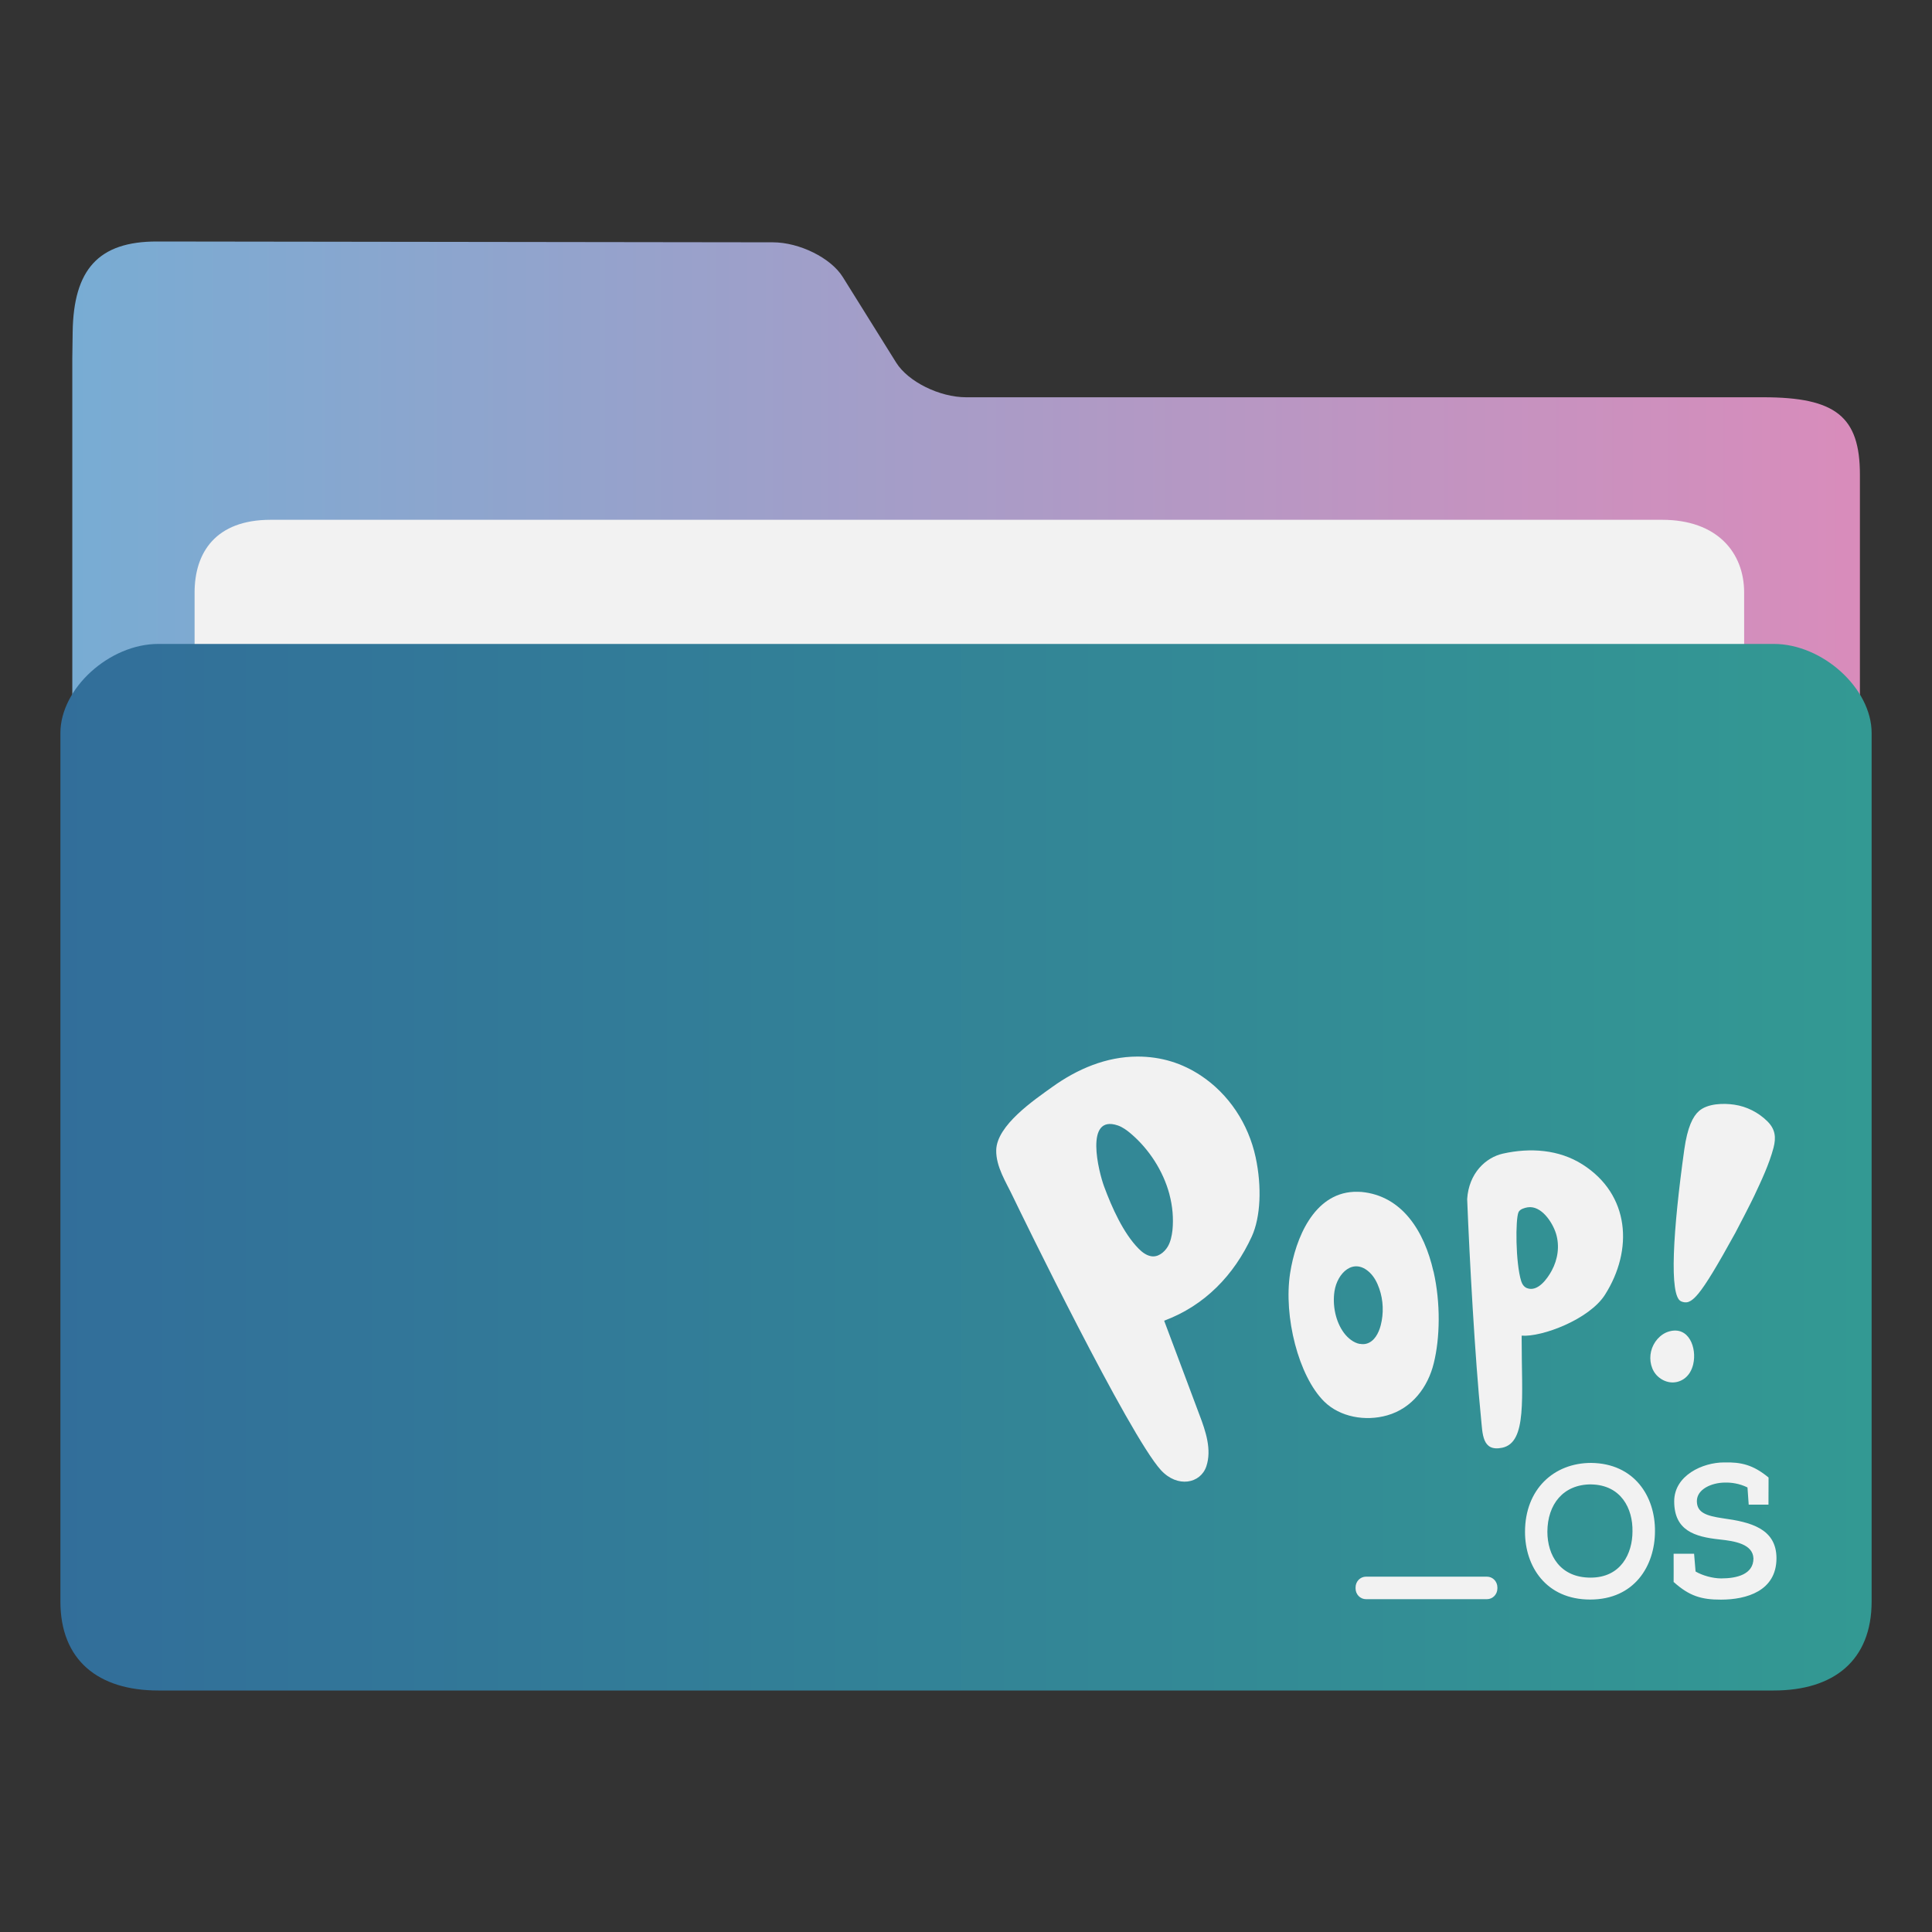<?xml version="1.0" encoding="UTF-8" standalone="no"?>
<svg
   width="64"
   version="1.1"
   height="64"
   id="svg17"
   sodipodi:docname="folder-Pop_OS.svg"
   inkscape:version="1.1.1 (3bf5ae0d25, 2021-09-20)"
   xmlns:inkscape="http://www.inkscape.org/namespaces/inkscape"
   xmlns:sodipodi="http://sodipodi.sourceforge.net/DTD/sodipodi-0.dtd"
   xmlns:xlink="http://www.w3.org/1999/xlink"
   xmlns="http://www.w3.org/2000/svg"
   xmlns:svg="http://www.w3.org/2000/svg"
   xmlns:rdf="http://www.w3.org/1999/02/22-rdf-syntax-ns#"
   xmlns:cc="http://creativecommons.org/ns#"
   xmlns:dc="http://purl.org/dc/elements/1.1/">
  <rect width="100%" height="100%" fill="#333333" stroke="none"/>
  <sodipodi:namedview
     pagecolor="#ffffff"
     bordercolor="#666666"
     borderopacity="1"
     objecttolerance="10"
     gridtolerance="10"
     guidetolerance="10"
     inkscape:pageopacity="0"
     inkscape:pageshadow="2"
     inkscape:window-width="1920"
     inkscape:window-height="1011"
     id="namedview19"
     showgrid="true"
     inkscape:zoom="9.8125004"
     inkscape:cx="21.910827"
     inkscape:cy="35.617833"
     inkscape:window-x="0"
     inkscape:window-y="0"
     inkscape:window-maximized="1"
     inkscape:current-layer="layer1"
     inkscape:document-rotation="0"
     inkscape:pagecheckerboard="0">
    <inkscape:grid
       type="xygrid"
       id="grid908" />
  </sodipodi:namedview>
  <defs
     id="defs5455">
    <linearGradient
       inkscape:collect="always"
       id="linearGradient842">
      <stop
         style="stop-color:#326e9a;stop-opacity:1"
         offset="0"
         id="stop838" />
      <stop
         style="stop-color:#339993;stop-opacity:1"
         offset="1"
         id="stop840" />
    </linearGradient>
    <linearGradient
       inkscape:collect="always"
       xlink:href="#linearGradient860"
       id="linearGradient862"
       x1="113.947"
       y1="255.366"
       x2="406.083"
       y2="255.366"
       gradientUnits="userSpaceOnUse"
       gradientTransform="matrix(0.203,0,0,0.184,363.869,467.51)" />
    <linearGradient
       inkscape:collect="always"
       id="linearGradient860">
      <stop
         style="stop-color:#78acd3;stop-opacity:1"
         offset="0"
         id="stop856" />
      <stop
         style="stop-color:#d98cbb;stop-opacity:1"
         offset="1"
         id="stop858" />
    </linearGradient>
    <linearGradient
       inkscape:collect="always"
       xlink:href="#linearGradient842"
       id="linearGradient844"
       x1="386.306"
       y1="522.454"
       x2="446.83"
       y2="522.454"
       gradientUnits="userSpaceOnUse"
       gradientTransform="matrix(0.991,0,0,0.999,3.61,0.301)" />
  </defs>
  <g
     inkscape:label="Capa 1"
     inkscape:groupmode="layer"
     id="layer1"
     transform="translate(-384.571,-483.798)">
    <path
       style="fill:url(#linearGradient862);fill-opacity:1;stroke-width:0.179"
       d="m 416.575,496.958 c -0.88,0 -1.922,-0.516 -2.317,-1.148 l -1.77,-2.837 c -0.393,-0.631 -1.435,-1.147 -2.315,-1.148 l -20.401,-0.027 c -1.946,-0.003 -2.766,0.935 -2.794,3.004 l -0.012,0.872 v 2.566 36.572 c 0,0.706 2.321,2.566 3.201,2.566 h 52.815 c 0.88,0 3.201,-1.861 3.201,-2.566 v -35.288 c 0,-1.925 -0.8,-2.566 -3.201,-2.566 z"
       id="path4-3"
       sodipodi:nodetypes="sccsssccsssssss" />
    <path
       style="fill:#f2f2f2;fill-opacity:1;stroke-width:0.177"
       d="m 442.349,510.657 c 0,1.325 -0.796,2.41 -2.617,2.41 h -46.196 c -1.821,0 -2.519,-1.084 -2.519,-2.41 v -7.23 c 0,-1.325 0.697,-2.41 2.519,-2.41 h 46.096 c 1.821,0 2.716,1.084 2.716,2.41 z"
       id="path8-6"
       sodipodi:nodetypes="sssssssss" />
    <path
       style="fill:url(#linearGradient844);fill-opacity:1;stroke-width:0.193"
       d="m 443.328,505.129 h -53.513 c -1.622,0 -3.243,1.475 -3.243,2.951 v 28.767 c 0,1.951 1.254,2.951 3.243,2.951 h 53.513 c 1.996,0 3.243,-0.999 3.243,-2.951 v -28.767 c 0,-1.475 -1.622,-2.951 -3.243,-2.951 z"
       id="path10"
       sodipodi:nodetypes="sssssssss" />
    <path
       style="fill:#f2f2f2;fill-opacity:1;stroke-width:0.025"
       id="path2-3-3"
       d="m 440.661,528.991 c -0.049,0.203 -0.15,0.382 -0.324,0.495 -0.274,0.177 -0.608,0.126 -0.845,-0.09 -0.222,-0.2 -0.297,-0.539 -0.227,-0.832 0.072,-0.306 0.302,-0.575 0.596,-0.66 0.656,-0.187 0.927,0.547 0.8,1.086 z m -0.401,-2.085 c -0.406,-0.167 -0.267,-2.362 0.105,-5.027 0.105,-0.745 0.284,-1.097 0.486,-1.276 0.289,-0.254 0.815,-0.264 1.171,-0.211 0.409,0.059 0.8,0.257 1.097,0.552 0.262,0.262 0.292,0.529 0.202,0.876 -0.147,0.552 -0.399,1.081 -0.641,1.597 -0.056,0.126 -0.558,1.104 -0.626,1.225 -1.209,2.193 -1.451,2.406 -1.795,2.265 z" />
    <path
       style="fill:#f2f2f2;fill-opacity:1;stroke-width:0.025"
       id="path4"
       d="m 432.059,525.918 c 0.239,1.053 0.214,2.208 0.007,3.04 -0.192,0.786 -0.713,1.489 -1.54,1.725 -0.726,0.208 -1.57,0.056 -2.089,-0.457 -0.852,-0.842 -1.351,-2.819 -1.129,-4.254 0.18,-1.153 0.783,-2.629 2.106,-2.693 0.086,-0.003 0.17,-0.002 0.254,0.003 1.349,0.126 2.084,1.297 2.388,2.635 z m -2.438,2.396 c 0.074,0.015 0.149,0.015 0.224,-0.007 0.252,-0.074 0.396,-0.344 0.464,-0.606 0.103,-0.398 0.088,-0.827 -0.048,-1.217 -0.069,-0.198 -0.167,-0.39 -0.319,-0.534 -0.536,-0.506 -1.072,0.02 -1.164,0.619 -0.072,0.467 0.034,1.009 0.316,1.387 0.132,0.175 0.322,0.326 0.524,0.362 z" />
    <path
       style="fill:#f2f2f2;fill-opacity:1;stroke-width:0.025"
       id="path6"
       d="m 434.978,528.149 c -0.002,1.943 0.187,3.43 -0.643,3.607 -0.673,0.141 -0.65,-0.467 -0.703,-0.978 -0.199,-1.979 -0.381,-5.268 -0.459,-7.259 0.054,-0.855 0.611,-1.379 1.189,-1.507 0.892,-0.198 1.845,-0.141 2.635,0.362 1.563,0.996 1.688,2.824 0.74,4.316 -0.519,0.814 -2.086,1.405 -2.759,1.353 z m 0.199,-4.357 c -0.097,0.016 -0.257,0.059 -0.302,0.159 -0.107,0.228 -0.101,1.68 0.088,2.288 0.032,0.101 0.096,0.195 0.194,0.231 0.354,0.134 0.673,-0.313 0.818,-0.583 0.202,-0.375 0.267,-0.816 0.14,-1.227 -0.12,-0.382 -0.491,-0.937 -0.937,-0.868 z" />
    <path
       style="fill:#f2f2f2;fill-opacity:1;stroke-width:0.025"
       id="path8"
       d="m 426.039,524.757 c -0.586,1.276 -1.558,2.29 -2.904,2.791 0.387,1.04 0.78,2.067 1.164,3.104 0.215,0.56 0.419,1.173 0.232,1.725 -0.194,0.565 -0.952,0.721 -1.503,0.121 -1.06,-1.161 -4.641,-8.514 -4.905,-9.066 -0.225,-0.475 -0.561,-0.983 -0.551,-1.533 0.018,-0.827 1.259,-1.664 1.854,-2.092 0.833,-0.599 1.795,-1.007 2.824,-1.009 0.803,0 1.488,0.226 2.096,0.626 0.932,0.617 1.58,1.599 1.82,2.711 0.209,0.978 0.164,1.98 -0.127,2.622 M 423.31,523.36 c -0.209,-0.783 -0.683,-1.504 -1.279,-2.01 -0.129,-0.11 -0.269,-0.213 -0.431,-0.27 -1.117,-0.378 -0.633,1.546 -0.451,2.031 0.252,0.68 0.633,1.54 1.144,2.054 0.112,0.113 0.244,0.213 0.396,0.244 0.232,0.05 0.446,-0.119 0.564,-0.313 0.096,-0.162 0.134,-0.354 0.157,-0.542 0.04,-0.398 0.003,-0.804 -0.101,-1.194 z" />
    <path
       style="fill:#f2f2f2;fill-opacity:1;stroke-width:0.025"
       id="path10-3"
       d="m 439.394,534.531 c -0.003,1.127 -0.673,2.254 -2.146,2.254 -1.473,0 -2.159,-1.109 -2.159,-2.241 0,-1.412 0.955,-2.285 2.189,-2.285 1.431,0.015 2.129,1.107 2.116,2.272 z m -2.116,-1.561 c -0.925,0 -1.443,0.662 -1.448,1.566 0,0.786 0.426,1.523 1.431,1.523 1.005,0 1.388,-0.798 1.388,-1.53 0.015,-0.76 -0.379,-1.541 -1.371,-1.558 z m 2.734,3.238 c 0,0.167 0.003,-0.793 0,-0.94 h 0.678 l 0.049,0.588 c 0.222,0.131 0.566,0.229 0.848,0.229 0.524,0 1.069,-0.136 1.069,-0.663 -0.018,-0.478 -0.626,-0.575 -1.117,-0.627 -0.835,-0.088 -1.508,-0.298 -1.508,-1.263 0,-0.86 0.945,-1.289 1.648,-1.289 0.566,-0.015 0.967,0.077 1.478,0.5 0,0.347 -0.003,0.552 -0.003,0.899 h -0.655 l -0.04,-0.57 c -0.264,-0.131 -0.536,-0.167 -0.745,-0.162 -0.451,0.003 -0.932,0.223 -0.932,0.614 0,0.383 0.312,0.488 0.865,0.57 0.902,0.123 1.772,0.334 1.772,1.325 -0.003,1.083 -0.992,1.369 -1.84,1.369 -0.646,0.002 -1.049,-0.121 -1.56,-0.58 z"
       inkscape:connector-curvature="0" />
    <path
       style="fill:#f2f2f2;fill-opacity:1;stroke-width:0.025"
       id="path12"
       d="m 434.174,536.416 c 0,0.198 -0.155,0.357 -0.346,0.357 h -4.006 c -0.192,0 -0.346,-0.159 -0.346,-0.357 v -0.032 c 0,-0.198 0.154,-0.357 0.346,-0.357 h 4.006 c 0.192,0 0.346,0.159 0.346,0.357 z"
       inkscape:connector-curvature="0" />
  </g>
</svg>
